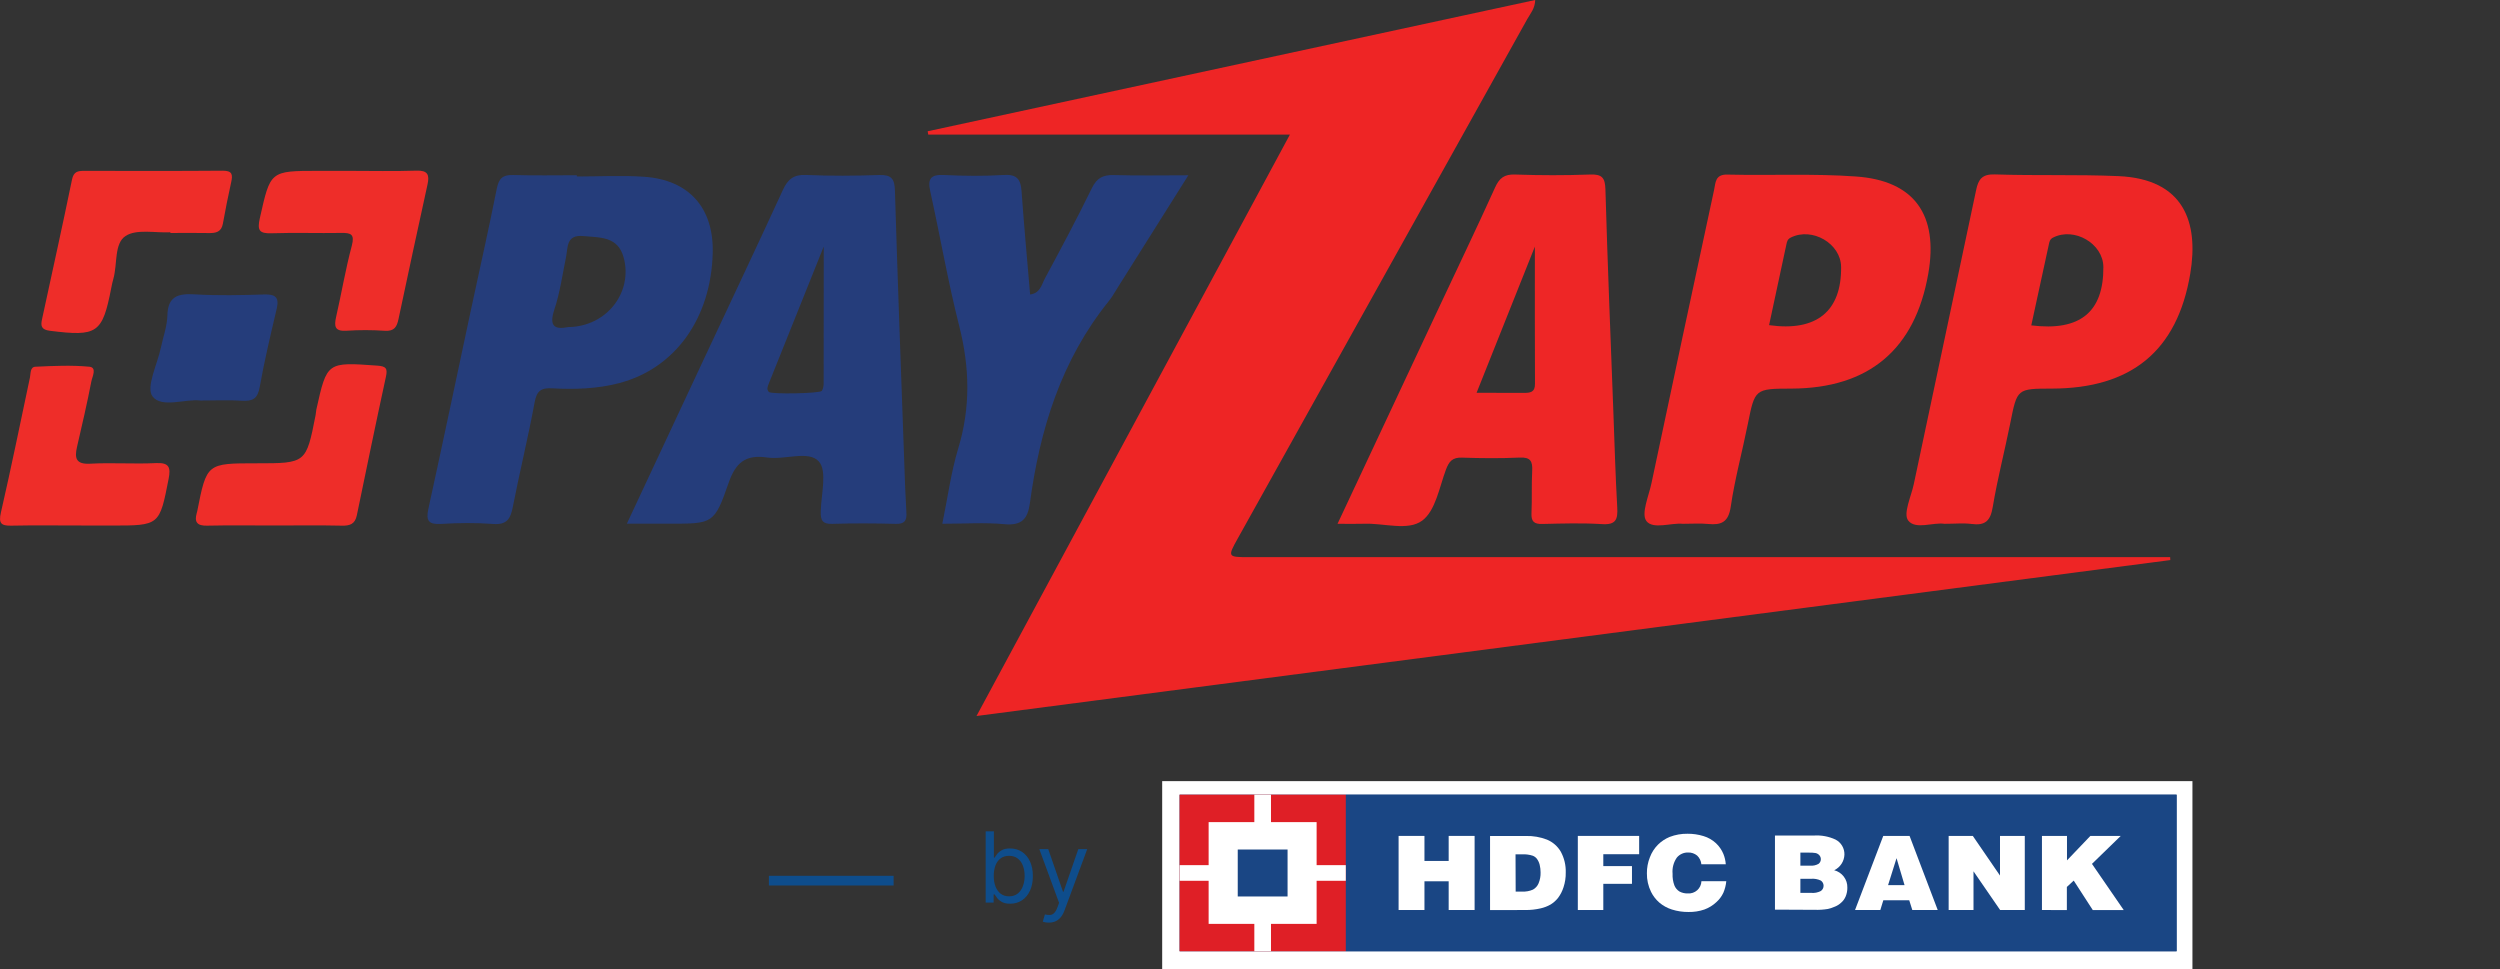 <svg width="258" height="100" viewBox="0 0 258 100" fill="none" xmlns="http://www.w3.org/2000/svg">
<rect x="0" y="0" width="258" height="100" fill="#333333" stroke="none"/>
<path d="M100.776 73.891C111.63 53.746 122.315 33.928 133.118 13.891C120.52 13.891 108.159 13.891 95.797 13.891C95.775 13.778 95.758 13.665 95.735 13.547C116.58 9.042 137.43 4.538 158.433 0C158.416 0.875 157.92 1.417 157.598 1.998C147.658 19.846 137.701 37.688 127.756 55.535C126.661 57.499 126.667 57.499 128.986 57.499C159.652 57.499 190.324 57.499 220.99 57.499C221.978 57.499 222.971 57.499 223.959 57.499C223.965 57.601 223.97 57.697 223.976 57.799C183.06 63.144 142.149 68.489 100.776 73.891Z" fill="#EE2525"/>
<path d="M138.034 54.056C141.556 46.549 144.954 39.296 148.358 32.043C150.339 27.816 152.365 23.61 154.29 19.355C154.736 18.372 155.244 17.972 156.356 18.011C158.935 18.102 161.526 18.107 164.111 18.011C165.342 17.966 165.646 18.356 165.68 19.558C165.9 27.206 166.211 34.849 166.499 42.497C166.623 45.793 166.713 49.089 166.9 52.38C166.967 53.582 166.775 54.181 165.347 54.09C163.298 53.961 161.238 54.023 159.184 54.073C158.331 54.096 158.004 53.836 158.049 52.956C158.117 51.505 158.043 50.049 158.122 48.598C158.173 47.627 157.964 47.17 156.847 47.221C154.86 47.311 152.868 47.294 150.881 47.227C149.893 47.193 149.537 47.611 149.216 48.48C148.533 50.314 148.143 52.707 146.777 53.723C145.293 54.824 142.821 53.972 140.777 54.051C139.981 54.079 139.186 54.056 138.034 54.056ZM158.399 25.451C156.288 30.751 154.369 35.554 152.382 40.538C154.217 40.538 155.741 40.532 157.259 40.544C157.914 40.549 158.416 40.493 158.41 39.618C158.388 35.091 158.399 30.564 158.399 25.451Z" fill="#EE2626"/>
<path d="M64.691 54.045C67.502 48.045 70.178 42.327 72.853 36.604C75.506 30.937 78.187 25.276 80.8 19.592C81.303 18.497 81.907 18 83.183 18.056C85.7 18.169 88.229 18.147 90.746 18.062C91.976 18.022 92.321 18.451 92.355 19.637C92.637 28.944 92.981 38.252 93.314 47.56C93.376 49.343 93.433 51.121 93.54 52.905C93.591 53.74 93.348 54.084 92.445 54.062C90.255 54.005 88.065 53.994 85.875 54.062C84.842 54.096 84.678 53.65 84.701 52.769C84.746 50.997 85.389 48.598 84.498 47.616C83.448 46.459 80.987 47.481 79.175 47.215C76.962 46.888 75.924 47.723 75.196 49.829C73.711 54.09 73.581 54.045 69.049 54.045C67.722 54.045 66.402 54.045 64.691 54.045ZM85.011 25.439C83.041 30.35 81.201 34.95 79.35 39.556C79.231 39.855 79.079 40.165 79.35 40.453C79.587 40.702 84.644 40.611 84.814 40.335C84.944 40.126 85 39.844 85 39.59C85.011 35.001 85.011 30.412 85.011 25.439Z" fill="#253D7B"/>
<path d="M173.662 54.056C172.505 53.927 170.586 54.672 169.908 53.769C169.344 53.018 170.151 51.195 170.433 49.863C172.573 39.759 174.723 29.656 176.902 19.558C177.049 18.886 176.992 17.989 178.24 18.017C182.676 18.124 187.13 17.898 191.549 18.215C197.577 18.643 200.055 22.183 199 28.239C197.634 36.062 192.859 40.075 184.889 40.103C181.084 40.115 181.107 40.12 180.368 43.795C179.797 46.634 179.03 49.439 178.612 52.295C178.375 53.898 177.636 54.209 176.264 54.073C175.479 53.994 174.678 54.056 173.662 54.056ZM182.569 33.556C187.474 34.245 190.053 32.117 190.003 27.545C189.974 25.129 187.022 23.413 184.81 24.514C184.454 24.689 184.409 24.965 184.341 25.293C183.76 28.047 183.167 30.796 182.569 33.556Z" fill="#EE2626"/>
<path d="M200.665 54.056C199.519 53.876 197.668 54.7 196.923 53.712C196.387 53.007 197.233 51.24 197.504 49.959C199.643 39.838 201.805 29.724 203.939 19.603C204.165 18.519 204.548 17.955 205.869 18C210.108 18.141 214.364 17.994 218.603 18.175C225.41 18.463 226.917 22.973 226.037 28.228C224.699 36.243 219.924 40.092 211.739 40.103C208.144 40.109 208.172 40.115 207.467 43.637C206.885 46.544 206.134 49.417 205.649 52.335C205.412 53.757 204.87 54.26 203.465 54.073C202.618 53.966 201.743 54.056 200.665 54.056ZM209.628 33.579C214.669 34.205 217.096 32.196 217.068 27.556C217.051 25.135 214.065 23.402 211.875 24.519C211.519 24.7 211.491 24.988 211.423 25.31C210.825 28.064 210.227 30.813 209.628 33.579Z" fill="#EE2626"/>
<path d="M59.532 18.215C61.852 18.215 64.178 18.079 66.486 18.243C71.12 18.564 73.666 21.471 73.553 26.088C73.389 32.845 69.687 38.015 63.895 39.539C61.632 40.132 59.306 40.2 56.987 40.075C55.863 40.013 55.395 40.312 55.175 41.509C54.509 45.133 53.623 48.722 52.917 52.341C52.68 53.56 52.291 54.175 50.896 54.073C49.118 53.938 47.312 53.961 45.529 54.068C44.236 54.141 43.937 53.757 44.208 52.51C45.715 45.624 47.16 38.726 48.633 31.829C49.514 27.708 50.45 23.594 51.269 19.462C51.478 18.401 51.89 18.028 52.962 18.062C55.147 18.13 57.337 18.085 59.527 18.085C59.532 18.13 59.532 18.175 59.532 18.215ZM58.641 33.754C62.603 33.714 65.346 30.169 64.358 26.557C63.766 24.39 61.92 24.514 60.193 24.361C58.409 24.203 58.623 25.518 58.409 26.563C58.036 28.369 57.788 30.215 57.207 31.953C56.603 33.776 57.342 34.008 58.641 33.754Z" fill="#253D7B"/>
<path d="M122.637 18.09C120.069 22.171 117.692 25.947 115.316 29.724C115.034 30.169 114.78 30.638 114.447 31.05C109.514 37.152 107.312 44.314 106.285 51.923C106.065 53.537 105.455 54.265 103.66 54.096C101.628 53.904 99.563 54.051 97.248 54.051C97.807 51.347 98.14 48.751 98.891 46.273C100.172 42.045 100.076 37.925 98.998 33.669C97.83 29.069 97.028 24.384 96.001 19.744C95.707 18.412 96.069 17.994 97.44 18.062C99.495 18.164 101.561 18.181 103.61 18.057C104.936 17.977 105.337 18.503 105.422 19.705C105.676 23.255 106.003 26.794 106.308 30.39C107.363 30.26 107.499 29.351 107.843 28.719C109.497 25.643 111.151 22.555 112.68 19.417C113.205 18.344 113.854 18.028 114.989 18.068C117.422 18.141 119.854 18.09 122.637 18.09Z" fill="#253D7C"/>
<path d="M8.146 54.231C5.826 54.231 3.5 54.198 1.18 54.248C0.102 54.271 -0.163 54.006 0.097 52.877C1.158 48.254 2.106 43.609 3.088 38.969C3.179 38.529 3.094 37.868 3.664 37.846C5.515 37.761 7.389 37.671 9.224 37.846C10.037 37.925 9.517 38.884 9.427 39.364C8.992 41.627 8.467 43.874 7.948 46.12C7.677 47.306 7.841 47.938 9.331 47.853C11.583 47.729 13.847 47.904 16.099 47.791C17.482 47.724 17.628 48.26 17.402 49.417C16.46 54.237 16.477 54.237 11.532 54.237C10.403 54.231 9.275 54.231 8.146 54.231Z" fill="#EE2D29"/>
<path d="M17.583 23.972C16.008 24.051 14.089 23.611 12.954 24.356C11.769 25.135 12.13 27.257 11.701 28.764C11.611 29.08 11.543 29.402 11.481 29.724C10.567 34.414 10.048 34.747 5.148 34.137C4.262 34.025 4.189 33.635 4.33 32.98C5.368 28.16 6.441 23.351 7.434 18.519C7.604 17.695 8.05 17.633 8.682 17.633C13.451 17.639 18.221 17.656 22.985 17.616C24.001 17.611 24.029 18.045 23.854 18.824C23.538 20.235 23.261 21.658 23.002 23.08C22.849 23.932 22.29 24.068 21.557 24.051C20.23 24.023 18.909 24.045 17.583 24.045C17.589 24.023 17.583 24 17.583 23.972Z" fill="#EE2D29"/>
<path d="M28.318 54.231C25.998 54.231 23.684 54.197 21.364 54.248C20.348 54.271 20.038 53.887 20.303 52.95C20.32 52.888 20.343 52.826 20.354 52.758C21.331 47.813 21.331 47.813 26.467 47.813C31.592 47.813 31.592 47.813 32.569 42.846C32.608 42.654 32.608 42.451 32.648 42.259C33.743 37.337 33.743 37.36 38.935 37.733C39.861 37.8 40.014 38.026 39.822 38.907C38.789 43.659 37.807 48.423 36.824 53.187C36.638 54.084 36.108 54.271 35.261 54.248C32.952 54.197 30.633 54.231 28.318 54.231Z" fill="#EE2D29"/>
<path d="M36.012 17.633C38.332 17.633 40.657 17.689 42.977 17.61C44.146 17.571 44.337 18.045 44.123 19.021C43.113 23.656 42.102 28.284 41.126 32.924C40.956 33.736 40.691 34.199 39.72 34.137C38.4 34.047 37.062 34.047 35.741 34.132C34.505 34.211 34.482 33.629 34.691 32.692C35.244 30.254 35.662 27.776 36.306 25.36C36.622 24.158 36.215 24.023 35.205 24.039C32.817 24.079 30.424 23.994 28.042 24.073C26.721 24.118 26.535 23.752 26.823 22.482C27.912 17.65 27.856 17.633 32.823 17.633C33.884 17.633 34.951 17.633 36.012 17.633Z" fill="#EE2D29"/>
<path d="M20.682 41.334C19.18 41.131 16.68 42.152 15.743 40.911C15.032 39.974 16.245 37.592 16.607 35.859C16.838 34.764 17.244 33.675 17.273 32.574C17.318 30.559 18.379 30.277 20.1 30.378C22.482 30.519 24.876 30.463 27.263 30.389C28.403 30.356 28.832 30.666 28.561 31.84C27.929 34.532 27.286 37.225 26.8 39.951C26.591 41.142 26.078 41.43 24.971 41.356C23.651 41.266 22.319 41.334 20.682 41.334Z" fill="#253D7B"/>
<path d="M101.722 93.147V85.793H102.569V88.508H102.641C102.703 88.412 102.79 88.29 102.9 88.142C103.012 87.991 103.173 87.857 103.381 87.74C103.591 87.62 103.876 87.56 104.235 87.56C104.7 87.56 105.109 87.676 105.463 87.908C105.818 88.141 106.094 88.47 106.293 88.896C106.491 89.322 106.591 89.824 106.591 90.404C106.591 90.988 106.491 91.494 106.293 91.922C106.094 92.349 105.819 92.679 105.467 92.913C105.115 93.146 104.709 93.262 104.25 93.262C103.895 93.262 103.612 93.203 103.399 93.086C103.186 92.966 103.022 92.831 102.907 92.68C102.792 92.527 102.703 92.4 102.641 92.299H102.541V93.147H101.722ZM102.555 90.389C102.555 90.806 102.616 91.173 102.738 91.492C102.86 91.808 103.038 92.055 103.273 92.235C103.508 92.412 103.795 92.501 104.135 92.501C104.489 92.501 104.785 92.407 105.022 92.221C105.261 92.031 105.441 91.778 105.56 91.459C105.682 91.139 105.743 90.782 105.743 90.389C105.743 90.002 105.683 89.652 105.564 89.341C105.447 89.027 105.268 88.78 105.029 88.598C104.792 88.413 104.494 88.321 104.135 88.321C103.79 88.321 103.5 88.409 103.266 88.583C103.031 88.756 102.854 88.997 102.734 89.309C102.615 89.617 102.555 89.978 102.555 90.389Z" fill="#0E4D8C"/>
<path d="M108.235 95.215C108.092 95.215 107.963 95.203 107.851 95.179C107.738 95.158 107.661 95.136 107.618 95.115L107.833 94.368C108.039 94.42 108.221 94.439 108.379 94.425C108.537 94.411 108.677 94.34 108.799 94.213C108.923 94.089 109.037 93.887 109.14 93.606L109.298 93.176L107.259 87.632H108.178L109.7 92.027H109.758L111.28 87.632H112.199L109.858 93.951C109.753 94.236 109.622 94.472 109.467 94.659C109.311 94.848 109.13 94.988 108.925 95.079C108.721 95.17 108.491 95.215 108.235 95.215Z" fill="#0E4D8C"/>
<path d="M226.26 80.612H119.937V100H226.26V80.612Z" fill="white"/>
<path d="M224.627 82.01H121.734V98.17H224.627V82.01Z" fill="#1A4684"/>
<path d="M224.62 82.01H138.879V98.17H224.62V82.01Z" fill="#1A4684"/>
<path d="M144.335 93.913V86.266H147.004V88.85H149.503V86.266H152.179V93.913H149.503V90.949H147.004V93.913H144.335Z" fill="white"/>
<path d="M156.403 88.168H157.092C157.463 88.148 157.834 88.197 158.187 88.313C158.36 88.381 158.511 88.497 158.62 88.647C158.75 88.829 158.844 89.033 158.896 89.251C158.958 89.506 158.988 89.768 158.988 90.031C159 90.415 158.931 90.797 158.784 91.153C158.671 91.432 158.465 91.663 158.201 91.808C157.846 91.965 157.459 92.034 157.072 92.012H156.417L156.403 88.168ZM157.433 93.914C157.958 93.918 158.482 93.861 158.994 93.743C159.36 93.661 159.712 93.524 160.037 93.337C160.319 93.161 160.569 92.939 160.778 92.681C161.033 92.345 161.228 91.968 161.355 91.566C161.518 91.073 161.595 90.556 161.585 90.038C161.607 89.29 161.431 88.55 161.073 87.893C160.746 87.332 160.244 86.894 159.643 86.647C158.953 86.382 158.218 86.255 157.479 86.273H153.773V93.92L157.433 93.914Z" fill="white"/>
<path d="M162.831 93.913V86.266H169.16V88.155H165.461V89.382H168.419V91.211H165.461V93.913H162.831Z" fill="white"/>
<path d="M178.1 89.192H175.581C175.549 88.849 175.393 88.529 175.142 88.293C174.878 88.077 174.544 87.965 174.204 87.978C173.986 87.973 173.77 88.017 173.571 88.107C173.372 88.197 173.196 88.33 173.056 88.496C172.713 88.983 172.555 89.576 172.61 90.169C172.591 90.582 172.655 90.995 172.8 91.382C172.905 91.64 173.088 91.859 173.325 92.005C173.587 92.144 173.881 92.212 174.178 92.202C174.354 92.215 174.531 92.193 174.698 92.136C174.865 92.08 175.019 91.99 175.151 91.872C175.282 91.755 175.389 91.612 175.464 91.452C175.539 91.292 175.581 91.119 175.588 90.943H178.152C178.114 91.354 178.012 91.756 177.85 92.136C177.676 92.506 177.428 92.836 177.122 93.107C176.768 93.438 176.351 93.694 175.896 93.861C175.368 94.041 174.814 94.128 174.256 94.117C173.674 94.123 173.094 94.037 172.538 93.861C172.056 93.709 171.61 93.462 171.226 93.133C170.878 92.826 170.593 92.454 170.387 92.038C170.096 91.445 169.95 90.79 169.96 90.129C169.954 89.561 170.058 88.998 170.269 88.47C170.452 87.977 170.741 87.529 171.115 87.158C171.458 86.821 171.863 86.554 172.308 86.371C172.898 86.144 173.526 86.033 174.158 86.043C174.718 86.038 175.276 86.12 175.811 86.286C176.284 86.43 176.719 86.678 177.083 87.014C177.414 87.323 177.675 87.699 177.85 88.116C177.99 88.459 178.074 88.822 178.1 89.192Z" fill="white"/>
<path d="M186.645 87.991C186.893 87.98 187.142 87.996 187.387 88.037C187.535 88.073 187.669 88.156 187.767 88.273C187.862 88.385 187.913 88.527 187.911 88.673C187.911 88.766 187.889 88.858 187.847 88.942C187.805 89.025 187.744 89.097 187.669 89.152C187.405 89.3 187.103 89.364 186.803 89.336H185.799V87.991H186.645ZM187.301 93.894C187.74 93.907 188.179 93.879 188.613 93.809C188.886 93.749 189.152 93.661 189.407 93.546C189.627 93.453 189.829 93.322 190.003 93.159C190.211 92.981 190.372 92.757 190.476 92.504C190.592 92.221 190.65 91.917 190.646 91.612C190.66 91.198 190.53 90.793 190.279 90.464C190.031 90.141 189.682 89.91 189.289 89.808C189.596 89.662 189.857 89.434 190.043 89.15C190.23 88.865 190.334 88.534 190.345 88.195C190.353 87.874 190.271 87.558 190.107 87.283C189.944 87.008 189.705 86.785 189.42 86.64C188.727 86.32 187.965 86.178 187.203 86.227H183.176V93.874L187.301 93.894ZM186.875 90.693C187.233 90.658 187.594 90.722 187.918 90.877C188.003 90.938 188.073 91.018 188.121 91.111C188.169 91.204 188.194 91.307 188.194 91.412C188.194 91.516 188.169 91.619 188.121 91.712C188.073 91.805 188.003 91.885 187.918 91.946C187.602 92.115 187.243 92.183 186.888 92.143H185.799V90.693H186.875Z" fill="white"/>
<path d="M196.549 91.343H194.85L195.723 88.562L196.549 91.343ZM194.05 93.913L194.358 92.91H197.034L197.349 93.913H199.973L197.067 86.266H194.352L191.44 93.913H194.05Z" fill="white"/>
<path d="M201.101 93.913V86.266H203.593L206.4 90.359V86.266H208.958V93.913H206.413L203.665 89.919V93.913H201.101Z" fill="white"/>
<path d="M210.729 93.913V86.266H213.313V88.791L215.727 86.266H218.862L215.891 89.152L219.17 93.92H215.976L214.008 90.877L213.3 91.533V93.92L210.729 93.913Z" fill="white"/>
<path d="M138.885 82.01H121.734V98.17H138.885V82.01Z" fill="#DF1F26"/>
<path d="M135.875 84.843H124.731V95.344H135.875V84.843Z" fill="white"/>
<path d="M131.166 82.01H129.447V98.17H131.166V82.01Z" fill="white"/>
<path d="M138.885 89.283H121.734V90.897H138.885V89.283Z" fill="white"/>
<path d="M132.877 87.67H127.735V92.516H132.877V87.67Z" fill="#1A4684"/>
<path d="M92.22 90.883H79.352" stroke="#0E4D8C" stroke-miterlimit="10"/>
</svg>
